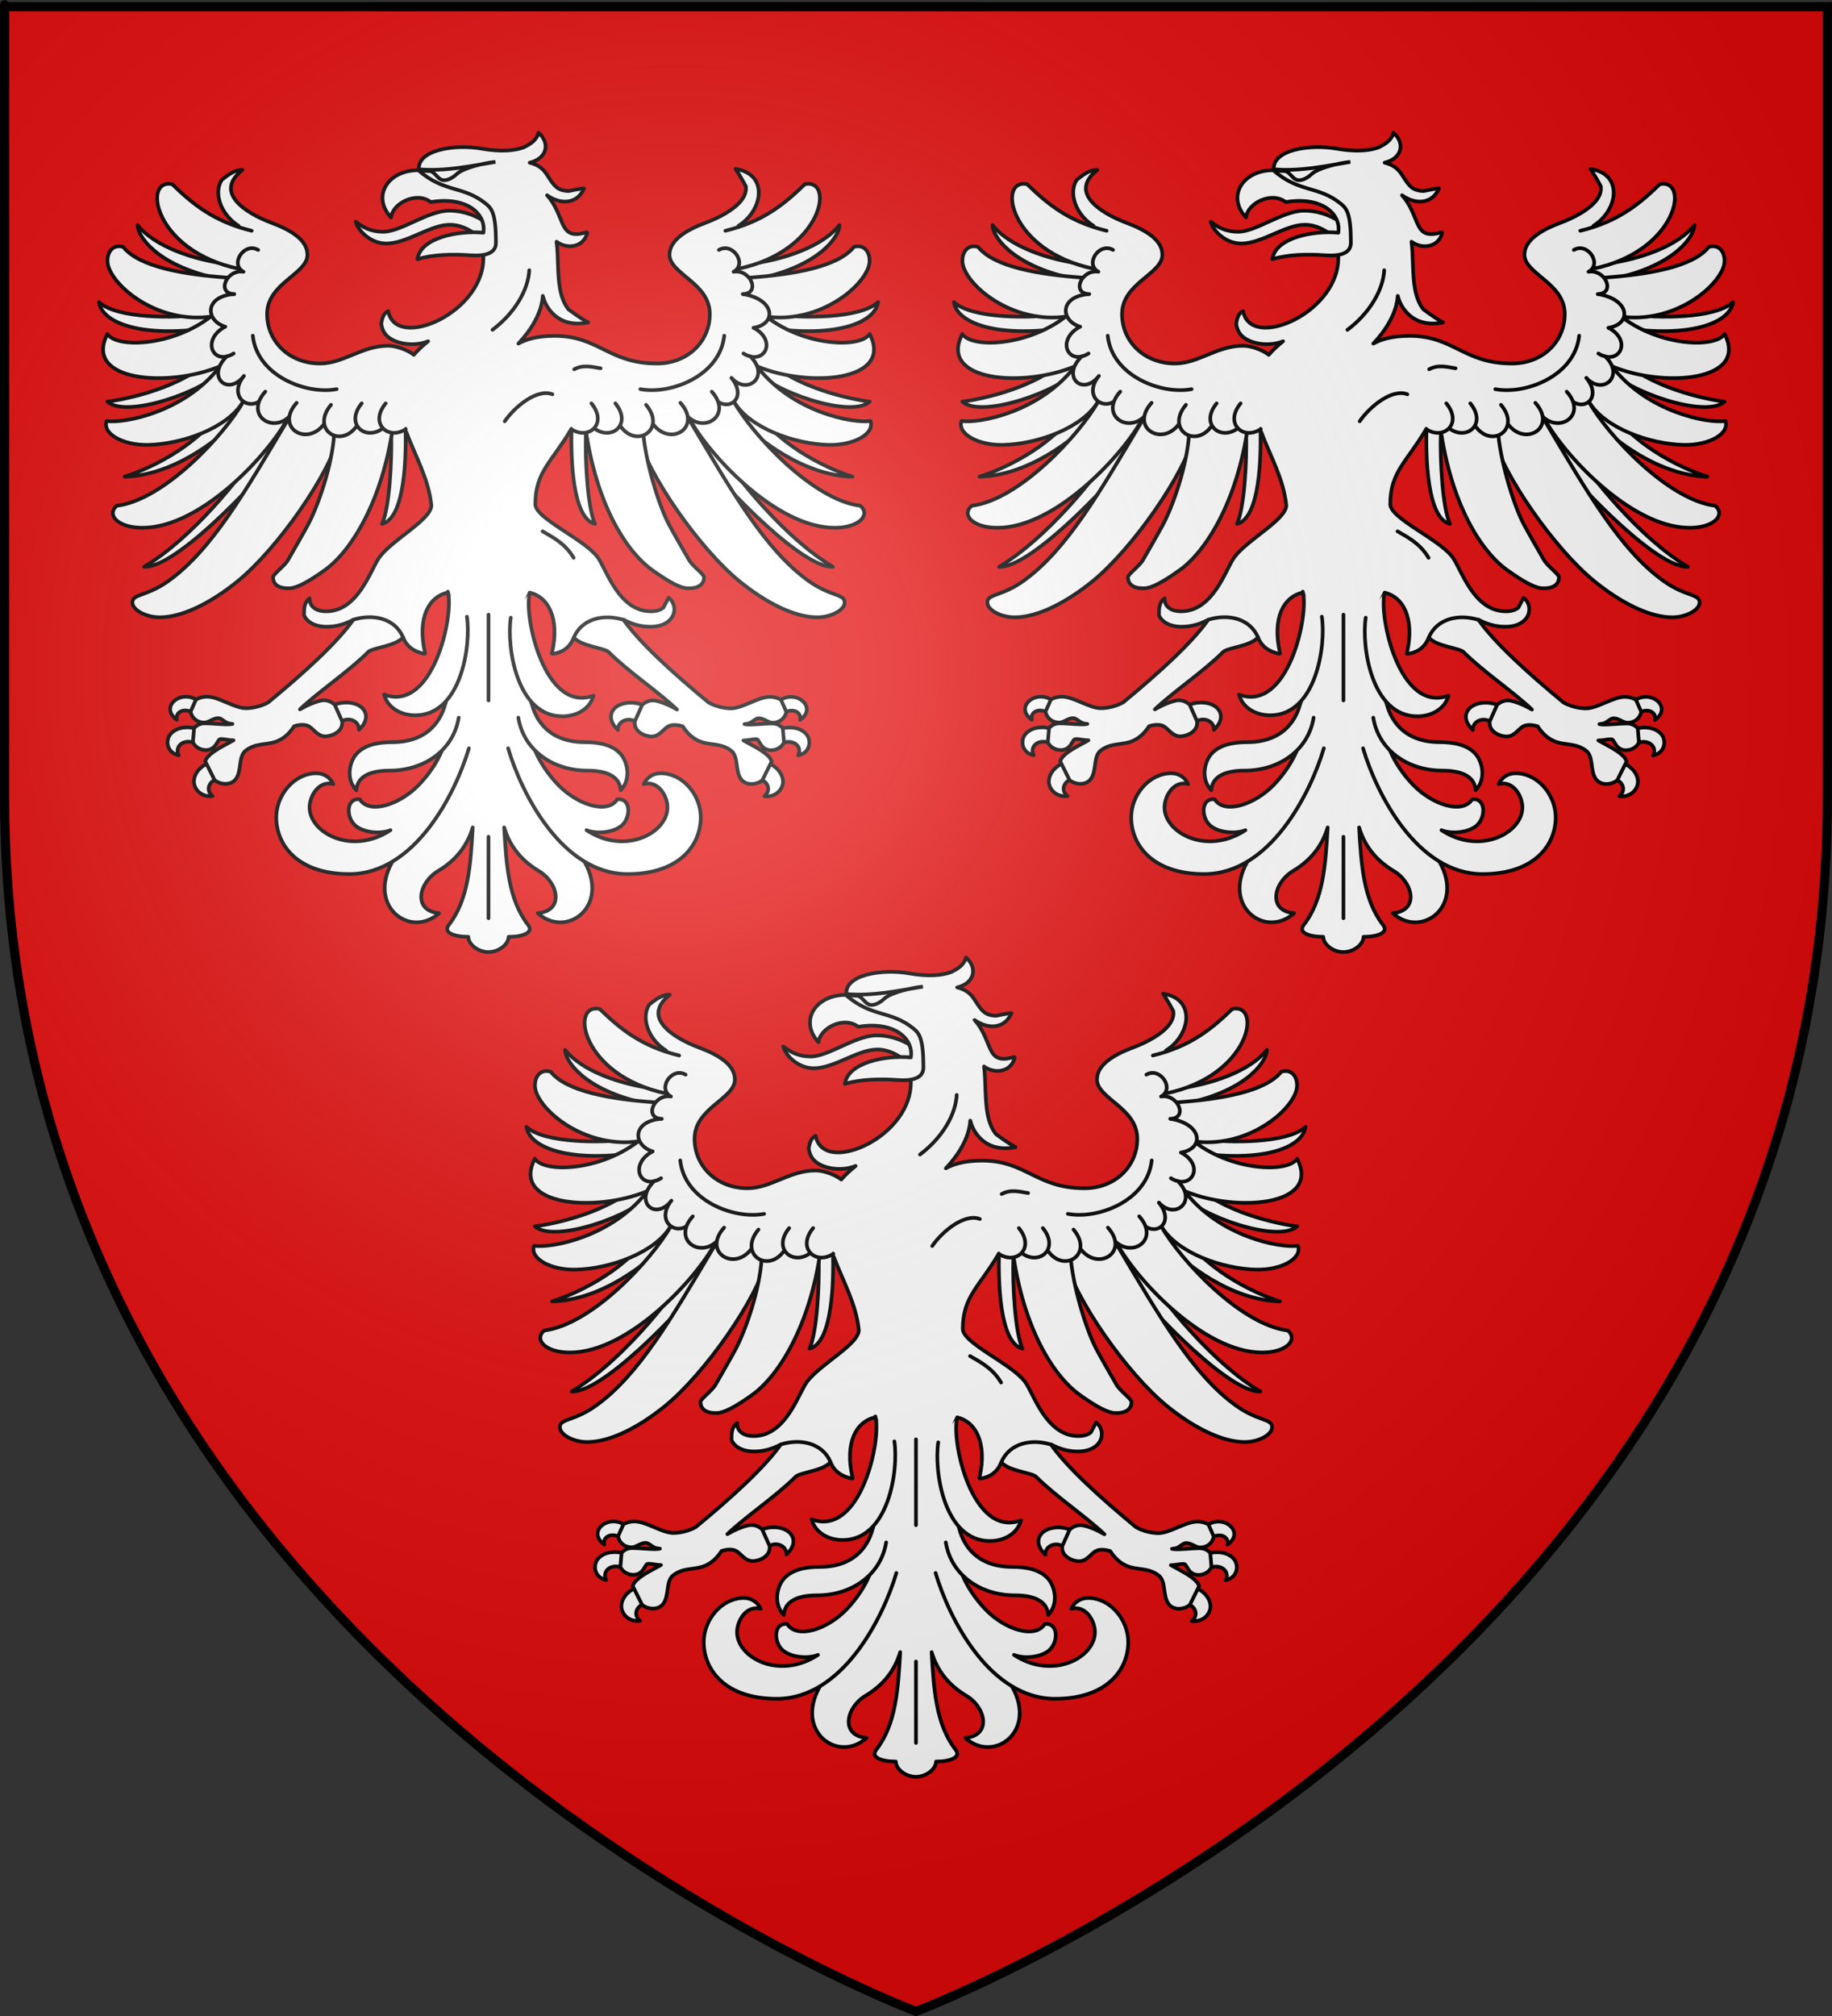 <?xml version="1.0" encoding="UTF-8" standalone="no"?>
<svg
   xmlns:dc="http://purl.org/dc/elements/1.1/"
   xmlns:cc="http://creativecommons.org/ns#"
   xmlns:rdf="http://www.w3.org/1999/02/22-rdf-syntax-ns#"
   xmlns:svg="http://www.w3.org/2000/svg"
   xmlns="http://www.w3.org/2000/svg"
   xmlns:xlink="http://www.w3.org/1999/xlink"
   xmlns:sodipodi="http://sodipodi.sourceforge.net/DTD/sodipodi-0.dtd"
   xmlns:inkscape="http://www.inkscape.org/namespaces/inkscape"
   height="660"
   width="600"
   version="1.0"
   id="svg2"
   sodipodi:version="0.32"
   inkscape:version="0.46"
   sodipodi:docname="Blason_ville_fr_Graves_Saint-Amant_(Charente).svg"
   sodipodi:docbase="D:\Mes documents\Renaud-Notre Lapin"
   inkscape:export-filename="/Users/olivier/Desktop/Blason Rouge/Blason_Vide_3D.png"
   inkscape:export-xdpi="144"
   inkscape:export-ydpi="144"
   inkscape:output_extension="org.inkscape.output.svg.inkscape">
  <rect width="100%" height="100%" fill="#333333" stroke="none"/>
  <sodipodi:namedview
     inkscape:window-height="977"
     inkscape:window-width="1280"
     inkscape:pageshadow="2"
     inkscape:pageopacity="0.0"
     guidetolerance="10.0"
     gridtolerance="10.0"
     objecttolerance="10.0"
     borderopacity="1.0"
     bordercolor="#666666"
     pagecolor="#ffffff"
     id="base"
     showgrid="false"
     height="660px"
     inkscape:zoom="1.1621207"
     inkscape:cx="300"
     inkscape:cy="329.99986"
     inkscape:window-x="-4"
     inkscape:window-y="-4"
     inkscape:current-layer="layer4"
     inkscape:object-nodes="true" />
  <desc
     id="desc4">Flag of Canton of Valais (Wallis)</desc>
  <defs
     id="defs6">
    <linearGradient
       id="linearGradient2893">
      <stop
         style="stop-color:white;stop-opacity:0.314;"
         offset="0"
         id="stop2895" />
      <stop
         id="stop2897"
         offset="0.19"
         style="stop-color:white;stop-opacity:0.251;" />
      <stop
         style="stop-color:#6b6b6b;stop-opacity:0.125;"
         offset="0.6"
         id="stop2901" />
      <stop
         style="stop-color:black;stop-opacity:0.125;"
         offset="1"
         id="stop2899" />
    </linearGradient>
    <radialGradient
       inkscape:collect="always"
       xlink:href="#linearGradient2893"
       id="radialGradient3163"
       gradientUnits="userSpaceOnUse"
       gradientTransform="matrix(1.353,0,0,1.349,-77.629,-85.747)"
       cx="221.445"
       cy="226.331"
       fx="221.445"
       fy="226.331"
       r="300" />
    <g
       id="f">
      <rect
         id="rect1964"
         style="fill:#28166f"
         y="-30"
         x="-50"
         height="60"
         width="100" />
      <g
         id="g1966"
         style="fill:#ffffff"
         transform="translate(0,-20)">
        <path
           id="path1968"
           d="M -1.212,27.818 C -1.212,22.175 -2.091,20.471 -4.542,13.98 C -5.709,10.888 -5.024,7.103 -2.858,3.601 C -2.082,2.346 -1.114,1.214 0,0 C 1.114,1.214 2.082,2.346 2.858,3.601 C 5.024,7.103 5.709,10.888 4.542,13.98 C 2.091,20.471 1.212,22.175 1.212,27.818 L -1.212,27.818 z" />
        <path
           id="rwi"
           d="M 2.922,27.672 C 2.922,21.721 5.239,17.829 8.501,16.66 C 9.949,16.141 11.808,16.387 13.519,18.107 C 15.638,20.236 16.255,26.1 10.036,27.228 C 10.694,26.272 10.655,24.147 9.322,23.441 C 8.331,22.916 7.209,23.188 6.646,23.564 C 5.822,24.116 4.917,25.67 4.967,27.672 L 2.922,27.672 z" />
        <path
           id="path1971"
           d="M 1.777,30.183 C 1.79,32.191 2.795,33.518 4.516,34.257 C 4.295,34.955 3.257,36.378 1.831,36.281 C 1.55,37.787 1.282,38.632 0,40 C -1.282,38.632 -1.55,37.787 -1.831,36.281 C -3.257,36.378 -4.295,34.955 -4.516,34.257 C -2.795,33.518 -1.79,32.191 -1.777,30.183 L 1.777,30.183 z" />
        <use
           xlink:href="#rwi"
           height="400"
           width="800"
           y="0"
           x="0"
           id="use1973"
           transform="scale(-1,1)" />
        <rect
           id="rect1975"
           y="27.331"
           x="-7.923"
           height="3.218"
           width="15.846" />
      </g>
    </g>
    <g
       id="s">
      <g
         id="c">
        <path
           id="t"
           d="M 0,0 L 0,1 L 0.5,1 L 0,0 z"
           transform="matrix(0.951,0.309,-0.309,0.951,0,-1)" />
        <use
           xlink:href="#t"
           transform="scale(-1,1)"
           id="use2144"
           x="0"
           y="0"
           width="810"
           height="540" />
      </g>
      <g
         id="a">
        <use
           xlink:href="#c"
           transform="matrix(0.309,0.951,-0.951,0.309,0,0)"
           id="use2147"
           x="0"
           y="0"
           width="810"
           height="540" />
        <use
           xlink:href="#c"
           transform="matrix(-0.809,0.588,-0.588,-0.809,0,0)"
           id="use2149"
           x="0"
           y="0"
           width="810"
           height="540" />
      </g>
      <use
         xlink:href="#a"
         transform="scale(-1,1)"
         id="use2151"
         x="0"
         y="0"
         width="810"
         height="540" />
    </g>
    <g
       id="s-4">
      <g
         id="c-6">
        <path
           transform="matrix(0.951,0.309,-0.309,0.951,0,-1)"
           d="M 0,0 L 0,1 L 0.5,1 L 0,0 z"
           id="t-0" />
        <use
           height="540"
           width="810"
           y="0"
           x="0"
           id="use2144-7"
           transform="scale(-1,1)"
           xlink:href="#t-0" />
      </g>
      <g
         id="a-1">
        <use
           height="540"
           width="810"
           y="0"
           x="0"
           id="use2147-7"
           transform="matrix(0.309,0.951,-0.951,0.309,0,0)"
           xlink:href="#c-6" />
        <use
           height="540"
           width="810"
           y="0"
           x="0"
           id="use2149-7"
           transform="matrix(-0.809,0.588,-0.588,-0.809,0,0)"
           xlink:href="#c-6" />
      </g>
      <use
         height="540"
         width="810"
         y="0"
         x="0"
         id="use2151-7"
         transform="scale(-1,1)"
         xlink:href="#a-1" />
    </g>
    <pattern
       id="pattern4124"
       patternTransform="translate(-328.318,-112.593)"
       height="199.71"
       width="178.168"
       patternUnits="userSpaceOnUse">
      <g
         id="g4119"
         transform="matrix(0.806,0,0,0.77,264.813,86.782)">
        <path
           inkscape:tile-y0="-111.58328"
           inkscape:tile-x0="-325.61408"
           inkscape:tile-h="127.72503"
           inkscape:tile-w="108.61065"
           inkscape:tile-cy="-47.720769"
           inkscape:tile-cx="-271.30875"
           d="M -267.374,-6.853 L -272.223,16.977 L -277.071,-6.853 L -277.071,-26.381 L -277.071,-51.594 L -302.284,-51.594 L -302.284,-37.048 L -311.982,-37.048 L -311.982,-51.594 L -326.528,-51.594 L -326.528,-61.291 L -311.982,-61.291 L -311.982,-75.837 L -302.284,-75.837 L -302.284,-61.291 L -277.071,-61.291 L -277.071,-86.504 L -291.617,-86.504 L -291.617,-96.202 L -277.071,-96.202 L -277.071,-110.748 L -267.374,-110.748 L -267.374,-96.202 L -252.828,-96.202 L -252.828,-86.504 L -267.374,-86.504 L -267.374,-61.291 L -242.161,-61.291 L -242.161,-75.837 L -232.463,-75.837 L -232.463,-61.291 L -217.917,-61.291 L -217.917,-51.594 L -232.463,-51.594 L -232.463,-37.048 L -242.161,-37.048 L -242.161,-51.594 L -267.374,-51.594 L -267.374,-26.381 L -267.374,-6.853 z"
           id="path4262"
           sodipodi:nodetypes="cccccccccccccccccccccccccccccccccccccccc"
           style="fill:#fcef3c;fill-opacity:1;stroke:#000000;stroke-width:3.807;stroke-miterlimit:4;stroke-dasharray:none;stroke-opacity:1;display:inline" />
        <use
           id="use2607"
           xlink:href="#path4262"
           inkscape:tiled-clone-of="#path4262"
           y="0"
           x="0"
           width="601.465"
           height="658.974" />
        <use
           id="use2613"
           transform="translate(108.611,127.725)"
           xlink:href="#path4262"
           inkscape:tiled-clone-of="#path4262"
           y="0"
           x="0"
           width="601.465"
           height="658.974" />
      </g>
    </pattern>
    <g
       id="s-9">
      <g
         id="c-3">
        <path
           id="t-4"
           d="M 0,0 L 0,1 L 0.5,1 L 0,0 z"
           transform="matrix(0.951,0.309,-0.309,0.951,0,-1)" />
        <use
           xlink:href="#t-4"
           transform="scale(-1,1)"
           id="use2144-4"
           x="0"
           y="0"
           width="810"
           height="540" />
      </g>
      <g
         id="a-6">
        <use
           xlink:href="#c-3"
           transform="matrix(0.309,0.951,-0.951,0.309,0,0)"
           id="use2147-0"
           x="0"
           y="0"
           width="810"
           height="540" />
        <use
           xlink:href="#c-3"
           transform="matrix(-0.809,0.588,-0.588,-0.809,0,0)"
           id="use2149-6"
           x="0"
           y="0"
           width="810"
           height="540" />
      </g>
      <use
         xlink:href="#a-6"
         transform="scale(-1,1)"
         id="use2151-6"
         x="0"
         y="0"
         width="810"
         height="540" />
    </g>
    <g
       id="f-0">
      <rect
         width="100"
         height="60"
         x="-50"
         y="-30"
         style="fill:#28166f"
         id="rect1964-9" />
      <g
         transform="translate(0,-20)"
         style="fill:#ffffff"
         id="g1966-0">
        <path
           d="M -1.212,27.818 C -1.212,22.175 -2.091,20.471 -4.542,13.98 C -5.709,10.888 -5.024,7.103 -2.858,3.601 C -2.082,2.346 -1.114,1.214 0,0 C 1.114,1.214 2.082,2.346 2.858,3.601 C 5.024,7.103 5.709,10.888 4.542,13.98 C 2.091,20.471 1.212,22.175 1.212,27.818 L -1.212,27.818 z"
           id="path1968-0" />
        <path
           d="M 2.922,27.672 C 2.922,21.721 5.239,17.829 8.501,16.66 C 9.949,16.141 11.808,16.387 13.519,18.107 C 15.638,20.236 16.255,26.1 10.036,27.228 C 10.694,26.272 10.655,24.147 9.322,23.441 C 8.331,22.916 7.209,23.188 6.646,23.564 C 5.822,24.116 4.917,25.67 4.967,27.672 L 2.922,27.672 z"
           id="rwi-6" />
        <path
           d="M 1.777,30.183 C 1.79,32.191 2.795,33.518 4.516,34.257 C 4.295,34.955 3.257,36.378 1.831,36.281 C 1.55,37.787 1.282,38.632 0,40 C -1.282,38.632 -1.55,37.787 -1.831,36.281 C -3.257,36.378 -4.295,34.955 -4.516,34.257 C -2.795,33.518 -1.79,32.191 -1.777,30.183 L 1.777,30.183 z"
           id="path1971-1" />
        <use
           transform="scale(-1,1)"
           id="use1973-3"
           x="0"
           y="0"
           width="800"
           height="400"
           xlink:href="#rwi-6" />
        <rect
           width="15.846"
           height="3.218"
           x="-7.923"
           y="27.331"
           id="rect1975-8" />
      </g>
    </g>
    <g
       id="s-4-8">
      <g
         id="c-6-6">
        <path
           id="t-0-0"
           d="M 0,0 L 0,1 L 0.5,1 L 0,0 z"
           transform="matrix(0.951,0.309,-0.309,0.951,0,-1)" />
        <use
           xlink:href="#t-0-0"
           transform="scale(-1,1)"
           id="use2144-7-2"
           x="0"
           y="0"
           width="810"
           height="540" />
      </g>
      <g
         id="a-1-4">
        <use
           xlink:href="#c-6-6"
           transform="matrix(0.309,0.951,-0.951,0.309,0,0)"
           id="use2147-7-8"
           x="0"
           y="0"
           width="810"
           height="540" />
        <use
           xlink:href="#c-6-6"
           transform="matrix(-0.809,0.588,-0.588,-0.809,0,0)"
           id="use2149-7-6"
           x="0"
           y="0"
           width="810"
           height="540" />
      </g>
      <use
         xlink:href="#a-1-4"
         transform="scale(-1,1)"
         id="use2151-7-5"
         x="0"
         y="0"
         width="810"
         height="540" />
    </g>
  </defs>
  <g
     inkscape:groupmode="layer"
     id="layer3"
     inkscape:label="Fond écu"
     style="display:inline">
    <path
       id="path2855"
       style="fill:#e20909;fill-opacity:1;fill-rule:evenodd;stroke:none;stroke-width:1px;stroke-linecap:butt;stroke-linejoin:miter;stroke-opacity:1"
       d="M 300,658.5 C 300,658.5 598.5,546.18 598.5,260.728 C 598.5,-24.723 598.5,2.176 598.5,2.176 L 1.5,2.176 L 1.5,260.728 C 1.5,546.18 300,658.5 300,658.5 z"
       sodipodi:nodetypes="cccccc" />
    <g
       id="g3714"
       transform="translate(212.95,-619.159)" />
    <g
       id="layer9"
       inkscape:label="Fond d'écu"
       transform="translate(212.95,-619.159)">
      <g
         transform="matrix(2,0,0,2,-732.892,-1853.188)"
         inkscape:label="Meubles"
         id="g2807" />
      <g
         transform="matrix(2,0,0,2,1696.976,-413.55)"
         inkscape:label="Meubles"
         id="g4626" />
      <g
         id="g5271"
         inkscape:label="Meubles"
         transform="matrix(2,0,0,2,-732.892,-453.188)" />
      <g
         id="g5273"
         inkscape:label="Reflet final"
         transform="matrix(2,0,0,2,-732.892,-453.188)" />
      <g
         id="g5275"
         inkscape:label="Contour final"
         transform="matrix(2,0,0,2,-732.892,-453.188)" />
    </g>
    <g
       id="layer6"
       inkscape:label="Reflet final"
       transform="translate(212.95,-619.159)" />
    <g
       id="layer5"
       inkscape:label="Contour final"
       transform="translate(212.95,-619.159)" />
  </g>
  <g
     inkscape:groupmode="layer"
     id="layer4"
     inkscape:label="Meubles">
    <g
       transform="translate(-247.382,200.898)"
       id="g3714-4" />
    <g
       transform="translate(-247.382,200.898)"
       inkscape:label="Fond d'écu"
       id="layer9-9">
      <g
         id="g2807-6"
         inkscape:label="Meubles"
         transform="matrix(2,0,0,2,-732.892,-1853.188)" />
      <g
         id="g4626-3"
         inkscape:label="Meubles"
         transform="matrix(2,0,0,2,1696.976,-413.55)" />
      <g
         transform="matrix(2,0,0,2,-732.892,-453.188)"
         inkscape:label="Meubles"
         id="g5271-7" />
      <g
         transform="matrix(2,0,0,2,-732.892,-453.188)"
         inkscape:label="Reflet final"
         id="g5273-8" />
      <g
         transform="matrix(2,0,0,2,-732.892,-453.188)"
         inkscape:label="Contour final"
         id="g5275-8" />
    </g>
    <g
       transform="translate(-247.382,200.898)"
       inkscape:label="Reflet final"
       id="layer6-2" />
    <g
       transform="translate(-247.382,200.898)"
       inkscape:label="Contour final"
       id="layer5-9" />
    <g
       transform="translate(890.629,188.607)"
       inkscape:label="Meubles"
       id="g26149" />
    <g
       transform="translate(2105.563,908.426)"
       inkscape:label="Meubles"
       id="g26153" />
    <g
       id="g26155"
       inkscape:label="Meubles"
       transform="translate(1520.792,892.423)" />
    <g
       id="g4945"
       inkscape:label="Calque 1"
       transform="translate(895.317,580.155)" />
    <g
       transform="translate(590.318,631.997)"
       id="layer1-9"
       inkscape:label="Calque 1">
      <g
         transform="matrix(0.501,0,0,0.501,19.979,-42.364)"
         inkscape:label="Calque 1"
         id="g5327" />
    </g>
    <g
       style="display:inline"
       id="g22488"
       transform="matrix(0.8,0,0,0.8,15.004,-222.725)">
      <path
         sodipodi:nodetypes="cssccssc"
         id="path2333"
         d="M 301.911,706.634 C 304.587,708.741 307.745,710.747 313.17,710.747 C 320.491,710.747 331.436,702.12 340.146,702.12 C 347.378,702.12 353.053,705.215 356.79,707.954 L 355.641,716.065 C 353.356,713.657 347.772,707.888 340.425,707.888 C 332.353,707.888 322.86,715.563 314.396,715.563 C 307.605,715.563 302.558,709.819 301.911,706.634 z"
         style="fill:#ffffff;fill-opacity:1;fill-rule:nonzero;stroke:#000000;stroke-width:1.5;stroke-linecap:round;stroke-linejoin:round;stroke-miterlimit:4;stroke-dasharray:none;stroke-dashoffset:0;stroke-opacity:1" />
      <path
         id="path5083"
         d="M 376.714,670.222 C 375.869,673.426 373.37,674.854 370.589,676.24 C 366.776,677.62 361.115,678.095 353.464,676.747 C 347.987,675.782 341.379,675.889 336.214,677.253 C 333.632,677.935 331.448,678.931 329.901,680.29 C 328.427,681.587 327.6,683.234 327.714,685.184 C 331.203,694.146 372.383,696.766 354.089,720.284 C 354.773,731.842 345.879,741.734 336.339,746.665 C 331.546,749.143 326.608,750.377 322.714,749.928 C 318.82,749.479 315.98,747.406 315.151,743.234 C 313.196,744.079 312.751,746.205 312.339,748.184 C 312.467,750.116 313.321,752.08 314.714,753.415 C 316.695,755.314 320.078,756.513 323.714,756.734 C 326.313,756.893 329.051,756.53 331.526,755.553 C 329.286,757.352 327.309,759.192 325.651,761.122 C 325.005,760.564 323.559,759.648 321.651,758.872 C 319.718,758.085 317.359,757.409 315.026,757.409 C 309.675,757.409 305.125,759.259 300.714,761.065 C 296.303,762.872 292.039,764.665 287.276,764.665 C 274.445,764.665 265.589,755.437 265.589,744.472 C 265.589,738.095 269.666,734.048 273.776,730.578 C 275.832,728.843 277.894,727.223 279.464,725.572 C 281.034,723.921 282.089,722.193 282.089,720.172 C 282.089,717.083 280.358,714.538 277.651,712.409 C 274.945,710.28 271.286,708.542 267.339,707.065 C 261.901,705.031 255.952,701.873 252.901,698.122 C 251.376,696.246 250.554,694.267 250.839,692.159 C 251.124,690.051 252.512,687.788 255.464,685.465 C 252.382,685.297 249.566,687.524 247.089,689.459 C 245.588,691.711 245.3,694.49 245.901,697.334 C 246.776,701.469 249.648,705.645 253.901,708.303 L 233.187,759.46 L 272.771,798.809 L 322.589,792.734 C 326.336,802.657 331.769,812.014 332.839,822.715 C 332.839,824.105 331.916,825.662 330.401,827.328 C 328.887,828.994 326.808,830.75 324.526,832.559 C 319.964,836.178 314.621,839.995 311.714,843.753 C 310.801,844.933 309.836,846.892 308.651,849.209 C 307.467,851.526 306.097,854.184 304.401,856.69 C 301.011,861.703 296.43,866.084 289.776,866.084 C 287.524,866.084 285.791,865.518 284.651,864.565 C 283.512,863.613 282.928,862.264 283.026,860.74 C 280.748,862.321 280.694,865.059 280.714,867.715 C 281.849,870.252 284.866,872.384 290.026,872.384 C 294.207,872.384 297.816,871.155 300.901,869.515 L 321.277,876.761 C 322.768,880.651 325.988,882.646 329.964,883.465 C 329.985,883.467 330.006,883.467 330.026,883.465 C 330.047,883.467 330.068,883.467 330.089,883.465 C 330.135,883.456 330.178,883.436 330.214,883.409 C 330.238,883.393 330.259,883.374 330.276,883.353 C 330.279,883.334 330.279,883.315 330.276,883.297 C 330.279,883.278 330.279,883.259 330.276,883.24 C 330.279,883.222 330.279,883.203 330.276,883.184 C 330.279,883.165 330.279,883.147 330.276,883.128 C 328.592,875.919 328.985,870.126 330.776,865.915 C 332.513,861.835 335.603,859.327 339.339,858.434 C 347.601,871.502 338.931,888.25 338.724,903.159 L 336.339,924.19 L 316.714,968.853 C 306.621,987.174 324.436,1000.041 336.026,989.609 C 325.041,988.609 327.637,977.072 335.589,972.34 C 343.458,967.658 347.716,961.43 349.776,954.509 C 348.907,969.763 348.053,984.061 339.964,994.447 C 337.54,997.559 342.177,999.284 347.964,999.284 C 348.079,1002.576 352.195,1005.528 356.214,1005.528 C 360.233,1005.528 364.349,1002.576 364.464,999.284 C 370.251,999.284 374.888,997.559 372.464,994.447 C 364.375,984.061 363.521,969.763 362.651,954.509 C 364.712,961.43 368.97,967.658 376.839,972.34 C 384.791,977.072 387.387,988.609 376.401,989.609 C 387.992,1000.041 405.807,987.174 395.714,968.853 L 375.355,923.098 L 373.73,903.073 C 368.856,888.563 365.319,873.867 373.151,858.434 C 376.887,859.327 379.915,861.835 381.651,865.915 C 383.443,870.126 383.898,875.919 382.214,883.128 C 382.19,883.144 382.169,883.163 382.151,883.184 C 382.162,883.225 382.184,883.264 382.214,883.297 C 382.212,883.315 382.212,883.334 382.214,883.353 C 382.232,883.374 382.253,883.393 382.276,883.409 C 382.294,883.431 382.315,883.449 382.339,883.465 C 382.36,883.467 382.381,883.467 382.401,883.465 C 382.422,883.467 382.443,883.467 382.464,883.465 C 382.485,883.467 382.506,883.467 382.526,883.465 C 386.197,883.004 388.514,881.294 390.026,879.022 C 390.481,878.339 390.819,877.59 391.151,876.828 L 411.464,869.459 C 414.577,871.132 418.228,872.384 422.464,872.384 C 427.625,872.384 430.641,870.252 431.776,867.715 C 432.912,865.179 432.211,862.232 429.964,860.515 C 429.277,861.79 428.551,863.236 427.839,864.565 C 426.7,865.518 424.966,866.084 422.714,866.084 C 416.06,866.084 411.48,861.703 408.089,856.69 C 406.394,854.184 405.023,851.526 403.839,849.209 C 402.655,846.892 401.69,844.933 400.776,843.753 C 397.851,839.972 391.466,836.068 385.839,832.334 C 383.025,830.467 380.375,828.645 378.464,826.934 C 376.552,825.223 375.401,823.626 375.401,822.265 C 375.401,808.941 382.147,805.013 390.121,791.489 L 449.219,798.359 L 476.61,753.534 L 458.589,708.303 C 462.84,705.645 465.715,701.468 466.589,697.334 C 467.19,694.49 466.84,691.711 465.339,689.459 C 463.866,687.249 461.234,685.626 457.401,685.072 C 458.504,686.657 460.407,689.909 461.589,692.159 C 461.874,694.267 461.114,696.246 459.589,698.122 C 456.539,701.873 450.589,705.031 445.151,707.065 C 441.205,708.542 437.546,710.28 434.839,712.409 C 432.132,714.538 430.339,717.083 430.339,720.172 C 430.339,722.193 431.456,723.921 433.026,725.572 C 434.596,727.223 436.659,728.843 438.714,730.578 C 442.825,734.048 446.839,738.095 446.839,744.472 C 446.839,755.437 438.046,764.665 425.214,764.665 C 415.282,764.665 409.379,761.857 403.651,759.04 C 397.924,756.224 392.372,753.359 383.339,753.359 C 375.341,753.359 371.112,755.089 368.464,756.509 C 373.552,751.129 377.974,744.161 378.464,736.99 C 378.932,738.807 379.933,741.512 382.339,744.022 C 385.225,747.032 389.9,749.315 397.026,747.847 C 394.613,746.584 391.462,744.368 388.964,742.503 C 387.157,740.226 386.112,737.333 385.526,734.178 C 384.385,728.03 384.884,720.847 384.089,714.828 C 385.925,716.188 388.442,716.939 390.839,716.572 C 393.45,716.171 395.838,714.498 396.651,711.284 C 396.654,711.265 396.654,711.247 396.651,711.228 C 396.634,711.206 396.613,711.187 396.589,711.172 C 396.591,711.153 396.591,711.134 396.589,711.115 C 396.571,711.094 396.55,711.075 396.526,711.059 C 396.509,711.038 396.488,711.019 396.464,711.003 C 396.443,711.001 396.422,711.001 396.401,711.003 C 396.381,711.001 396.36,711.001 396.339,711.003 C 396.318,711.001 396.297,711.001 396.276,711.003 C 396.256,711.001 396.235,711.001 396.214,711.003 C 393.074,711.945 391.033,711.877 389.589,711.172 C 388.145,710.467 387.266,709.07 386.464,707.29 C 384.997,704.036 383.642,699.567 380.214,695.815 C 382.144,697.188 384.704,698.354 387.401,698.403 C 390.555,698.46 393.61,696.959 395.339,693.003 C 393.522,693.126 391.145,693.675 389.151,694.072 C 387.079,694.079 385.172,693.527 383.964,692.44 C 382.033,690.703 381.029,688.555 379.589,686.59 C 378.26,684.778 376.324,683.265 373.089,682.484 C 380.109,680.821 381.665,674.611 376.714,670.222 z"
         style="fill:#ffffff;fill-opacity:1;fill-rule:nonzero;stroke:#000000;stroke-width:1.5;stroke-linecap:round;stroke-linejoin:round;stroke-miterlimit:4;stroke-dasharray:none;stroke-dashoffset:0;stroke-opacity:1"
         sodipodi:nodetypes="ccsssccssccssccssssssssssssccscccccsssssssccscccssssssscscccccscscscscscccccscsssssssssccssccsssssssccccssccssssssssssccsccscsssssssssscsscsccsscc" />
      <path
         id="path2957"
         d="M 356.236,991.657 L 356.236,958.349"
         style="fill:#ffffff;fill-opacity:1;fill-rule:nonzero;stroke:#000000;stroke-width:1.5;stroke-linecap:round;stroke-linejoin:round;stroke-miterlimit:4;stroke-dasharray:none;stroke-dashoffset:0;stroke-opacity:1" />
      <path
         id="path3021"
         d="M 356.236,867.434 L 356.236,902.534"
         style="fill:#ffffff;fill-opacity:1;fill-rule:nonzero;stroke:#000000;stroke-width:1.5;stroke-linecap:round;stroke-linejoin:round;stroke-miterlimit:4;stroke-dasharray:none;stroke-dashoffset:0;stroke-opacity:1" />
      <g
         style="fill:#ffffff;stroke-width:1.5"
         transform="translate(56.245,494.355)"
         id="g5340">
        <path
           style="fill:#ffffff;fill-opacity:1;fill-rule:nonzero;stroke:#000000;stroke-width:1.5;stroke-linecap:round;stroke-linejoin:round;stroke-miterlimit:4;stroke-dasharray:none;stroke-dashoffset:0;stroke-opacity:1"
           d="M 260.151,298.605 C 260.507,310.305 259.415,329.542 256.401,335.955 C 266.003,333.581 266.278,307.609 266.026,297.03"
           id="path2997"
           sodipodi:nodetypes="ccc" />
        <path
           style="fill:#ffffff;fill-opacity:1;fill-rule:nonzero;stroke:#000000;stroke-width:1.5;stroke-linecap:round;stroke-linejoin:round;stroke-miterlimit:4;stroke-dasharray:none;stroke-dashoffset:0;stroke-opacity:1"
           d="M 187.214,267.659 C 174.954,280.267 151.615,284.947 143.963,285.918 C 151.848,292.966 183.939,281.546 190.892,273.076"
           id="path2965"
           sodipodi:nodetypes="ccc" />
        <path
           style="fill:#ffffff;fill-opacity:1;fill-rule:nonzero;stroke:#000000;stroke-width:1.5;stroke-linecap:round;stroke-linejoin:round;stroke-miterlimit:4;stroke-dasharray:none;stroke-dashoffset:0;stroke-opacity:1"
           d="M 191.276,287.805 C 183.452,302.241 162.918,312.938 151.026,316.605 C 170.726,316.14 189.537,301.7 198.401,292.305"
           id="path2987"
           sodipodi:nodetypes="ccc" />
        <path
           style="fill:#ffffff;fill-opacity:1;fill-rule:nonzero;stroke:#000000;stroke-width:1.5;stroke-linecap:round;stroke-linejoin:round;stroke-miterlimit:4;stroke-dasharray:none;stroke-dashoffset:0;stroke-opacity:1"
           d="M 207.026,304.005 C 198.441,317.12 178.729,341.724 159.026,353.505 C 171.143,353.966 201.284,323.558 216.526,304.455"
           id="path2991"
           sodipodi:nodetypes="ccc" />
        <path
           style="fill:#ffffff;fill-opacity:1;fill-rule:nonzero;stroke:#000000;stroke-width:1.5;stroke-linecap:round;stroke-linejoin:round;stroke-miterlimit:4;stroke-dasharray:none;stroke-dashoffset:0;stroke-opacity:1"
           d="M 182.198,250.303 C 172.097,251.773 147.908,252.073 140.507,245.186 C 141.961,254.113 158.656,259.592 184.427,255.921"
           id="path2375"
           sodipodi:nodetypes="ccc" />
        <path
           style="fill:#ffffff;fill-opacity:1;fill-rule:nonzero;stroke:#000000;stroke-width:1.5;stroke-linecap:round;stroke-linejoin:round;stroke-miterlimit:4;stroke-dasharray:none;stroke-dashoffset:0;stroke-opacity:1"
           d="M 194.794,229.836 C 178.694,228.006 163.022,222.144 156.336,213.684 C 156.213,217.776 163.692,230.116 189.332,235.555"
           id="path2373"
           sodipodi:nodetypes="ccc" />
        <path
           style="fill:#ffffff;fill-opacity:1;fill-rule:nonzero;stroke:#000000;stroke-width:1.5;stroke-linecap:round;stroke-linejoin:round;stroke-miterlimit:4;stroke-dasharray:none;stroke-dashoffset:0;stroke-opacity:1"
           d="M 203.043,215.992 C 187.346,212.206 178.63,204.81 170.493,196.93 C 158.134,194.337 163.029,224.359 197.804,231.542"
           id="path2367"
           sodipodi:nodetypes="ccc" />
        <path
           sodipodi:nodetypes="ccscc"
           id="path2371"
           d="M 193.01,235.154 C 175.528,233.89 156.992,230.87 150.428,222.613 C 145.16,221.055 142.939,226.61 144.5,230.976 C 147.857,240.364 165.785,253.96 186.322,251.105 L 186.322,251.105"
           style="fill:#ffffff;fill-opacity:1;fill-rule:nonzero;stroke:#000000;stroke-width:1.5;stroke-linecap:round;stroke-linejoin:round;stroke-miterlimit:4;stroke-dasharray:none;stroke-dashoffset:0;stroke-opacity:1" />
        <path
           style="fill:#ffffff;fill-opacity:1;fill-rule:nonzero;stroke:#000000;stroke-width:1.5;stroke-linecap:round;stroke-linejoin:round;stroke-miterlimit:4;stroke-dasharray:none;stroke-dashoffset:0;stroke-opacity:1"
           d="M 185.765,251.507 C 170.068,263.305 147.727,264.064 143.963,258.228 C 133.972,277.711 169.07,280.273 190.001,271.471"
           id="path2961"
           sodipodi:nodetypes="ccc" />
        <path
           style="fill:#ffffff;fill-opacity:1;fill-rule:nonzero;stroke:#000000;stroke-width:1.5;stroke-linecap:round;stroke-linejoin:round;stroke-miterlimit:4;stroke-dasharray:none;stroke-dashoffset:0;stroke-opacity:1"
           d="M 190.001,271.571 C 175.672,290.123 151.007,294.918 143.628,293.844 C 141.833,299.201 150.601,303.811 160.565,303.616 C 174.526,303.342 193.022,296.782 199.476,286.018"
           id="path2967"
           sodipodi:nodetypes="ccsc" />
        <path
           style="fill:#ffffff;fill-opacity:1;fill-rule:nonzero;stroke:#000000;stroke-width:1.5;stroke-linecap:round;stroke-linejoin:round;stroke-miterlimit:4;stroke-dasharray:none;stroke-dashoffset:0;stroke-opacity:1"
           d="M 199.526,286.005 C 191.898,299.453 167.25,326.182 147.776,328.53 C 143.443,332.341 148.377,337.53 158.276,337.53 C 182.732,337.53 210.542,306.5 217.526,293.205"
           id="path2989"
           sodipodi:nodetypes="ccsc" />
        <path
           style="fill:#ffffff;fill-opacity:1;fill-rule:nonzero;stroke:#000000;stroke-width:1.5;stroke-linecap:round;stroke-linejoin:round;stroke-miterlimit:4;stroke-dasharray:none;stroke-dashoffset:0;stroke-opacity:1"
           d="M 217.776,293.43 C 200.036,323.315 186.639,346.568 169.101,359.197 C 159.938,365.795 154.217,364.448 154.217,368.116 C 154.217,371.099 159.564,374.164 165.422,374.164 C 175.062,374.164 186.978,367.803 197.336,359.364 C 213.621,346.095 234.941,315.57 238.776,299.73"
           id="path2993"
           sodipodi:nodetypes="cssssc" />
        <path
           style="fill:#ffffff;fill-opacity:1;fill-rule:nonzero;stroke:#000000;stroke-width:1.5;stroke-linecap:round;stroke-linejoin:round;stroke-miterlimit:4;stroke-dasharray:none;stroke-dashoffset:0;stroke-opacity:1"
           d="M 236.776,299.505 C 235.963,311.801 230.402,328.268 226.026,336.405 C 223.971,340.224 219.775,347.498 217.938,350.687 C 216.434,353.298 211.776,356.515 211.776,357.78 C 211.776,360.178 213.424,362.49 218.526,362.28 C 221.32,362.28 226.268,359.674 233.059,354.78 C 243.737,347.086 256.551,326.823 260.935,295.75"
           id="path2995"
           sodipodi:nodetypes="cssscsc" />
      </g>
      <path
         sodipodi:nodetypes="cccccccccccccccccccccccccccc"
         id="path2951"
         d="M 234.146,707.234 C 239.71,713.431 249.685,717.064 257.468,719.758 C 259.887,720.417 258.748,718.188 258.748,718.188 C 250.403,716.565 240.891,711.531 234.146,707.234 z M 216.771,729.903 C 224.699,737.534 236.495,738.423 247.058,738.898 C 247.058,738.898 247.771,737.159 247.771,737.159 C 236.637,738.088 225.941,735.342 216.771,729.903 z M 244.22,756.248 C 235.559,761.661 222.67,764.432 212.583,763.09 C 222.062,766.577 236.117,762.869 244.595,757.879 C 244.595,757.879 244.22,756.248 244.22,756.248 z M 253.5,772.059 C 246.269,780.089 234.963,787.694 222.271,790.147 C 234.567,790.162 246.737,782.513 255.845,772.514 C 255.572,771.241 254.92,771.943 253.5,772.059 z M 263.146,784.915 C 255.381,798.463 243.856,807.724 231.896,816.809 C 246.107,810.157 258.935,798.921 264.833,785.759 C 264.833,785.759 263.146,784.915 263.146,784.915 z M 303.646,790.372 C 301.577,806.151 298.227,820.493 289.646,832.84 C 300.468,822.668 302.996,806.495 305.396,790.428 C 305.396,790.428 303.646,790.372 303.646,790.372 z M 280.458,791.384 C 274.891,812.085 262.514,827.908 244.833,845.834 C 272.148,823.448 278.239,806.192 282.521,791.609 C 282.521,791.609 280.458,791.384 280.458,791.384 z"
         style="fill:#ffffff;fill-opacity:1;fill-rule:nonzero;stroke:none;stroke-width:1.5;stroke-linecap:round;stroke-linejoin:round;stroke-miterlimit:4;stroke-dasharray:none;stroke-dashoffset:0;stroke-opacity:1" />
      <g
         style="fill:#ffffff;stroke-width:1.5"
         transform="translate(56.245,494.355)"
         id="g5366">
        <path
           sodipodi:nodetypes="cc"
           id="path2943"
           d="M 192.17,255.246 C 182.165,260.612 187.224,271.458 195.643,266.209"
           style="fill:#ffffff;fill-opacity:1;fill-rule:nonzero;stroke:#000000;stroke-width:1.5;stroke-linecap:round;stroke-linejoin:round;stroke-miterlimit:4;stroke-dasharray:none;stroke-dashoffset:0;stroke-opacity:1" />
        <path
           style="fill:#ffffff;fill-opacity:1;fill-rule:nonzero;stroke:#000000;stroke-width:1.5;stroke-linecap:round;stroke-linejoin:round;stroke-miterlimit:4;stroke-dasharray:none;stroke-dashoffset:0;stroke-opacity:1"
           d="M 192.932,267.333 C 184.538,275.249 192.479,283.499 199.304,276.138"
           id="path2941"
           sodipodi:nodetypes="cc" />
        <path
           sodipodi:nodetypes="cc"
           id="path2939"
           d="M 199.878,275.384 C 192.701,284.217 203.012,291.419 208.713,283.32"
           style="fill:#ffffff;fill-opacity:1;fill-rule:nonzero;stroke:#000000;stroke-width:1.5;stroke-linecap:round;stroke-linejoin:round;stroke-miterlimit:4;stroke-dasharray:none;stroke-dashoffset:0;stroke-opacity:1" />
        <path
           style="fill:#ffffff;fill-opacity:1;fill-rule:nonzero;stroke:#000000;stroke-width:1.5;stroke-linecap:round;stroke-linejoin:round;stroke-miterlimit:4;stroke-dasharray:none;stroke-dashoffset:0;stroke-opacity:1"
           d="M 208.62,281.805 C 199.672,291.738 212.529,299.837 219.637,290.729"
           id="path2937"
           sodipodi:nodetypes="cc" />
        <path
           style="fill:#ffffff;fill-opacity:1;fill-rule:nonzero;stroke:#000000;stroke-width:1.5;stroke-linecap:round;stroke-linejoin:round;stroke-miterlimit:4;stroke-dasharray:none;stroke-dashoffset:0;stroke-opacity:1"
           d="M 195.875,241.888 C 183.528,242.847 184.077,252.716 192.17,255.246"
           id="path2358"
           sodipodi:nodetypes="cc" />
        <path
           sodipodi:nodetypes="cc"
           id="path2360"
           d="M 195.875,241.888 C 188.566,241.723 192.554,231.735 199.634,232.747"
           style="fill:#ffffff;fill-opacity:1;fill-rule:nonzero;stroke:#000000;stroke-width:1.5;stroke-linecap:round;stroke-linejoin:round;stroke-miterlimit:4;stroke-dasharray:none;stroke-dashoffset:0;stroke-opacity:1" />
        <path
           style="fill:#ffffff;fill-opacity:1;fill-rule:nonzero;stroke:#000000;stroke-width:1.5;stroke-linecap:round;stroke-linejoin:round;stroke-miterlimit:4;stroke-dasharray:none;stroke-dashoffset:0;stroke-opacity:1"
           d="M 205.685,223.829 C 199.982,220.548 193.973,229.607 199.634,232.747"
           id="path2362"
           sodipodi:nodetypes="cc" />
        <path
           sodipodi:nodetypes="cc"
           id="path2972"
           d="M 221.44,286.419 C 212.491,296.353 225.348,304.452 232.456,295.344"
           style="fill:#ffffff;fill-opacity:1;fill-rule:nonzero;stroke:#000000;stroke-width:1.5;stroke-linecap:round;stroke-linejoin:round;stroke-miterlimit:4;stroke-dasharray:none;stroke-dashoffset:0;stroke-opacity:1" />
        <path
           style="fill:#ffffff;fill-opacity:1;fill-rule:nonzero;stroke:#000000;stroke-width:1.5;stroke-linecap:round;stroke-linejoin:round;stroke-miterlimit:4;stroke-dasharray:none;stroke-dashoffset:0;stroke-opacity:1"
           d="M 235.514,287.222 C 227.133,297.156 239.175,305.254 245.833,296.146"
           id="path2970"
           sodipodi:nodetypes="cc" />
        <path
           sodipodi:nodetypes="cc"
           id="path2968"
           d="M 248.077,286.62 C 240.915,295.354 250,302.499 257.218,296.452"
           style="fill:#ffffff;fill-opacity:1;fill-rule:nonzero;stroke:#000000;stroke-width:1.5;stroke-linecap:round;stroke-linejoin:round;stroke-miterlimit:4;stroke-dasharray:none;stroke-dashoffset:0;stroke-opacity:1" />
        <path
           style="fill:#ffffff;fill-opacity:1;fill-rule:nonzero;stroke:#000000;stroke-width:1.5;stroke-linecap:round;stroke-linejoin:round;stroke-miterlimit:4;stroke-dasharray:none;stroke-dashoffset:0;stroke-opacity:1"
           d="M 257.887,286.62 C 251.02,294.993 259.087,301.906 266.125,297.135"
           id="path2966"
           sodipodi:nodetypes="cs" />
      </g>
      <g
         style="fill:#ffffff;stroke-width:1.5"
         transform="translate(56.245,494.355)"
         id="g5088">
        <path
           style="fill:#ffffff;fill-opacity:1;fill-rule:nonzero;stroke:#000000;stroke-width:1.5;stroke-linecap:round;stroke-linejoin:round;stroke-miterlimit:4;stroke-dasharray:none;stroke-dashoffset:0;stroke-opacity:1"
           d="M 301.625,256.523 C 310.797,249.631 316.249,240.165 316.674,232.144"
           id="path2924"
           sodipodi:nodetypes="cc" />
        <path
           style="fill:#ffffff;fill-opacity:1;fill-rule:nonzero;stroke:#000000;stroke-width:1.5;stroke-linecap:round;stroke-linejoin:round;stroke-miterlimit:4;stroke-dasharray:none;stroke-dashoffset:0;stroke-opacity:1"
           d="M 203.489,258.931 C 205.239,275.5 225.583,283.14 237.822,280.801"
           id="path2960"
           sodipodi:nodetypes="cc" />
        <path
           sodipodi:nodetypes="cc"
           id="path3110"
           d="M 396.494,258.931 C 394.744,275.5 374.399,283.14 362.16,280.801"
           style="fill:#ffffff;fill-opacity:1;fill-rule:nonzero;stroke:#000000;stroke-width:1.5;stroke-linecap:round;stroke-linejoin:round;stroke-miterlimit:4;stroke-dasharray:none;stroke-dashoffset:0;stroke-opacity:1" />
      </g>
      <path
         sodipodi:nodetypes="cscscscsssc"
         id="path2364"
         d="M 338.621,917.818 C 337.935,923.327 333.567,931.005 327.812,936.996 C 319.767,945.37 307.437,949.201 303.507,942.999 C 297.741,942.377 297.852,950.771 302.002,953.992 C 305.561,956.753 312.223,957.227 316.103,955.64 C 300.33,966.04 282.982,956.789 282.982,946.31 C 282.982,941.654 286.752,935.141 292.694,936.779 C 291.531,934.295 289.14,932.354 285.764,932.354 C 276.723,932.354 269.346,941.191 269.346,950.386 C 269.346,961.763 278.127,973.592 299.251,973.592 C 326.257,973.592 342.841,940.312 348.207,922.132"
         style="fill:#ffffff;fill-opacity:1;fill-rule:nonzero;stroke:#000000;stroke-width:1.5;stroke-linecap:round;stroke-linejoin:round;stroke-miterlimit:4;stroke-dasharray:none;stroke-dashoffset:0;stroke-opacity:1" />
      <path
         style="fill:#ffffff;fill-opacity:1;fill-rule:nonzero;stroke:#000000;stroke-width:1.5;stroke-linecap:round;stroke-linejoin:round;stroke-miterlimit:4;stroke-dasharray:none;stroke-dashoffset:0;stroke-opacity:1"
         d="M 373.852,917.818 C 374.538,923.327 378.906,931.005 384.661,936.996 C 392.706,945.37 405.036,949.201 408.966,942.999 C 414.732,942.377 414.62,950.771 410.47,953.992 C 406.912,956.753 400.25,957.227 396.369,955.64 C 412.143,966.04 429.491,956.789 429.491,946.31 C 429.491,941.654 425.721,935.141 419.778,936.779 C 420.942,934.295 423.333,932.354 426.709,932.354 C 435.75,932.354 443.127,941.191 443.127,950.386 C 443.127,961.763 434.346,973.592 413.222,973.592 C 386.216,973.592 369.632,940.312 364.265,922.132"
         id="path2953"
         sodipodi:nodetypes="cscscscsssc" />
      <path
         sodipodi:nodetypes="csscsc"
         id="path2935"
         d="M 338.724,903.159 C 337.334,909.452 332.384,919.623 316.828,919.623 C 310.972,919.623 305.391,920.744 302.127,924.489 C 299.375,927.646 297.677,934.619 302.113,939.287 C 302.426,934.552 306.334,931.261 315.713,931.261 C 330.001,931.261 341.884,922.852 344.027,909.591"
         style="fill:#ffffff;fill-opacity:1;fill-rule:nonzero;stroke:#000000;stroke-width:1.5;stroke-linecap:round;stroke-linejoin:round;stroke-miterlimit:4;stroke-dasharray:none;stroke-dashoffset:0;stroke-opacity:1" />
      <path
         style="fill:#ffffff;fill-opacity:1;fill-rule:nonzero;stroke:#000000;stroke-width:1.5;stroke-linecap:round;stroke-linejoin:round;stroke-miterlimit:4;stroke-dasharray:none;stroke-dashoffset:0;stroke-opacity:1"
         d="M 373.73,903.073 C 375.094,909.359 380.017,919.623 395.645,919.623 C 401.501,919.623 407.082,920.744 410.346,924.489 C 413.098,927.646 414.795,934.619 410.359,939.287 C 410.047,934.552 406.139,931.261 396.76,931.261 C 382.472,931.261 370.589,922.852 368.446,909.591"
         id="path2955"
         sodipodi:nodetypes="csscsc" />
      <path
         sodipodi:nodetypes="ccsc"
         id="path2350"
         d="M 339.587,858.024 C 342.249,867.301 333.647,907.588 313.502,900.16 C 315.024,905.766 320.596,908.628 326.234,908.628 C 345.028,908.628 349.171,880.127 347.39,868.257"
         style="fill:#ffffff;fill-opacity:1;fill-rule:nonzero;stroke:#000000;stroke-width:1.5;stroke-linecap:round;stroke-linejoin:round;stroke-miterlimit:4;stroke-dasharray:none;stroke-dashoffset:0;stroke-opacity:1" />
      <g
         style="fill:#ffffff;stroke-width:1.5"
         transform="translate(56.245,494.355)"
         id="g5021">
        <path
           style="fill:#ffffff;fill-opacity:1;fill-rule:nonzero;stroke:#000000;stroke-width:1.5;stroke-linecap:round;stroke-linejoin:round;stroke-miterlimit:4;stroke-dasharray:none;stroke-dashoffset:0;stroke-opacity:1"
           d="M 326.149,282.908 C 320.032,280.48 310.936,287.715 306.641,293.944"
           id="path2952"
           sodipodi:nodetypes="cc" />
        <path
           style="fill:#ffffff;fill-opacity:1;fill-rule:nonzero;stroke:none;stroke-width:1.5;stroke-linecap:round;stroke-linejoin:round;stroke-miterlimit:4;stroke-dasharray:none;stroke-dashoffset:0;stroke-opacity:1"
           d="M 277.406,314.861 C 277.362,314.874 277.32,314.893 277.281,314.917 C 277.203,314.957 277.138,315.015 277.094,315.086 C 277.061,315.138 277.039,315.195 277.031,315.255 C 277.03,315.333 277.005,315.456 277.039,315.529 C 278.871,319.426 280.483,321.699 282.094,324.03 C 283.704,326.36 285.399,328.697 285.531,332.973 C 285.519,333.029 285.519,333.086 285.531,333.142 C 285.581,333.242 285.67,333.322 285.781,333.367 C 285.839,333.397 285.903,333.416 285.969,333.423 C 286.031,333.434 286.094,333.434 286.156,333.423 C 286.227,333.399 286.292,333.361 286.344,333.311 C 286.366,333.294 286.387,333.275 286.406,333.255 C 286.433,333.22 286.454,333.182 286.469,333.142 C 286.502,333.09 286.523,333.033 286.531,332.973 C 286.394,328.555 285.378,325.643 283.719,323.242 C 282.06,320.841 279.883,318.915 278.102,315.128 C 278.026,314.967 277.841,314.88 277.656,314.861 C 277.594,314.854 277.531,314.85 277.469,314.861 C 277.448,314.86 277.427,314.86 277.406,314.861 z"
           id="path2954"
           sodipodi:nodetypes="cssssscssssssscssssc" />
        <path
           style="fill:#ffffff;fill-opacity:1;fill-rule:nonzero;stroke:#000000;stroke-width:1.5;stroke-linecap:round;stroke-linejoin:round;stroke-miterlimit:4;stroke-dasharray:none;stroke-dashoffset:0;stroke-opacity:1"
           d="M 322.136,338.99 C 326.727,341.642 331.404,344.063 334.844,349.825"
           id="path2956"
           sodipodi:nodetypes="cc" />
        <path
           style="fill:#ffffff;fill-opacity:1;fill-rule:nonzero;stroke:none;stroke-width:1.5;stroke-linecap:round;stroke-linejoin:round;stroke-miterlimit:4;stroke-dasharray:none;stroke-dashoffset:0;stroke-opacity:1"
           d="M 279.531,354.855 C 276.043,355.3 272.62,357.816 270.094,361.661 C 270.061,361.713 270.039,361.77 270.031,361.83 C 270.019,361.885 270.019,361.943 270.031,361.998 C 270.065,362.089 270.131,362.168 270.219,362.223 C 270.257,362.247 270.299,362.266 270.344,362.28 C 270.401,362.309 270.465,362.328 270.531,362.336 C 270.597,362.328 270.661,362.309 270.719,362.28 C 270.82,362.249 270.908,362.19 270.969,362.111 C 273.38,358.442 276.608,356.658 279.719,356.261 C 282.829,355.863 285.856,356.777 288.094,359.861 C 288.128,359.905 288.17,359.943 288.219,359.973 C 288.257,359.997 288.299,360.016 288.344,360.03 C 288.401,360.059 288.465,360.078 288.531,360.086 C 288.597,360.078 288.661,360.059 288.719,360.03 C 288.83,359.984 288.919,359.904 288.969,359.805 C 289.002,359.753 289.023,359.695 289.031,359.636 C 289.033,359.557 289.011,359.48 288.969,359.411 C 288.95,359.39 288.929,359.372 288.906,359.355 C 286.503,356.043 283.02,354.409 279.531,354.855 z"
           id="path2958"
           sodipodi:nodetypes="csssssssssssssssssss" />
        <path
           sodipodi:nodetypes="cc"
           id="path3112"
           d="M 335.073,272.675 C 338.677,270.7 342.281,271.68 345.885,272.274"
           style="fill:#ffffff;fill-opacity:1;fill-rule:nonzero;stroke:#000000;stroke-width:1.5;stroke-linecap:round;stroke-linejoin:round;stroke-miterlimit:4;stroke-dasharray:none;stroke-dashoffset:0;stroke-opacity:1" />
      </g>
      <path
         style="fill:#ffffff;fill-opacity:1;fill-rule:nonzero;stroke:#000000;stroke-width:1.5;stroke-linecap:round;stroke-linejoin:round;stroke-miterlimit:4;stroke-dasharray:none;stroke-dashoffset:0;stroke-opacity:1"
         d="M 355.207,699.311 C 357.651,701.293 359.28,703.519 359.28,715.243 C 359.28,719.506 355.1,720.863 348.443,720.361 C 341.776,719.859 333.326,720.034 327.158,721.974 C 328.253,713.302 343.564,710.147 354.134,711.139 C 355.36,703.386 347.291,696.168 332.62,698.599 C 326.746,694.091 316.918,699.049 316.345,704.919 C 308.322,696.295 314.939,685.557 327.492,685.557 C 338.195,694.952 345.806,691.687 355.207,699.311 z"
         id="path5310"
         sodipodi:nodetypes="ccscccccs" />
      <path
         style="fill:#ffffff;fill-opacity:1;fill-rule:evenodd;stroke:#000000;stroke-width:1.5;stroke-linecap:butt;stroke-linejoin:miter;stroke-miterlimit:4;stroke-dasharray:none;stroke-opacity:1"
         d="M 327.714,685.184 C 338.497,686.123 348.804,683.877 359.061,682.16 C 354.577,682.596 345.937,684.547 343.18,687.169 C 341.499,688.768 338.735,690.332 336.766,689.361 C 335.304,688.639 334.264,686.716 332.961,686.136 C 331.658,685.557 330.092,686.322 327.714,685.184 L 327.714,685.184 z"
         id="path11634"
         sodipodi:nodetypes="ccssscc" />
      <path
         id="path3441"
         d="M 232.089,901.015 C 226.957,901.203 223.031,906.464 228.651,910.465 C 227.845,907.356 231.648,905.16 235.714,907.878 C 237.375,907.25 238.52,904.378 237.339,902.759 C 235.672,901.46 233.8,900.953 232.089,901.015 z M 297.089,903.434 C 295.54,903.535 293.986,903.902 292.589,904.559 C 289.91,906.847 291.019,911.159 294.589,912.322 C 297.744,908.673 303.432,910.47 303.214,914.572 C 307.258,910.725 306.517,907.085 303.901,905.122 C 302.181,903.83 299.671,903.265 297.089,903.434 z M 233.089,913.559 C 232.684,913.551 232.284,913.588 231.901,913.615 C 229.349,913.796 227.293,914.805 225.964,916.428 C 223.944,918.895 224.455,923.909 229.401,924.978 C 227.604,921.491 231.184,917.836 236.714,920.14 C 238.498,919.033 238.797,915.825 236.964,914.178 C 235.605,913.798 234.303,913.583 233.089,913.559 z M 242.526,927.847 C 238.551,929.077 235.878,932.164 235.651,935.384 C 235.437,938.443 238.267,942.243 243.276,941.684 C 239.818,939.006 242.289,934.092 247.401,934.54 C 248.919,931.409 246.214,927.669 242.526,927.847 z"
         style="fill:#ffffff;fill-opacity:1;fill-rule:nonzero;stroke:#000000;stroke-width:1.5;stroke-linecap:round;stroke-linejoin:round;stroke-miterlimit:4;stroke-dasharray:none;stroke-dashoffset:0;stroke-opacity:1"
         sodipodi:nodetypes="cccccccccsccsscccccsccc" />
      <path
         style="fill:#ffffff;fill-opacity:1;fill-rule:nonzero;stroke:#000000;stroke-width:1.5;stroke-linecap:round;stroke-linejoin:round;stroke-miterlimit:4;stroke-dasharray:none;stroke-dashoffset:0;stroke-opacity:1"
         d="M 300.902,869.511 C 294.296,878.882 280.991,891.021 266.089,903.323 C 263.487,904.836 259.685,905.758 256.839,905.73 C 254.563,905.707 251.804,904.561 249.027,903.386 C 246.249,902.21 243.457,901.011 240.964,901.011 C 239.296,901.011 237.69,901.448 236.464,902.198 L 234.277,907.105 C 234.791,909.867 237.089,911.605 239.839,911.605 C 240.862,911.605 241.784,911.084 242.714,910.636 C 243.645,910.188 244.58,909.792 245.589,909.792 C 246.207,909.792 246.835,910.156 247.527,910.636 C 248.218,911.116 248.914,911.694 249.839,911.917 C 250.306,912.03 250.845,912.129 251.402,912.167 C 251.197,912.206 250.974,912.232 250.777,912.261 C 248.517,912.592 244.016,911.917 239.964,911.917 C 238.155,911.917 236.673,912.746 235.714,913.886 L 235.214,919.636 C 235.437,920.071 235.686,920.505 236.027,920.886 C 237.042,922.019 238.617,922.855 240.589,922.855 C 241.743,922.855 242.61,922.497 243.277,922.042 C 243.943,921.587 244.412,920.994 244.777,920.417 C 245.141,919.84 245.426,919.309 245.714,918.917 C 246.002,918.525 246.238,918.355 246.589,918.355 C 247.729,918.355 248.651,918.51 249.652,918.667 C 250.331,918.774 251.025,918.86 251.839,918.855 C 251.08,919.263 250.34,919.671 249.589,920.073 C 247.385,921.255 245.257,922.438 243.589,923.636 C 241.921,924.834 240.683,926.083 240.277,927.448 L 244.089,935.105 C 245.099,935.988 246.666,936.608 248.277,936.667 C 249.887,936.726 251.545,936.241 252.652,934.886 C 254.024,933.205 254.277,930.769 254.589,928.511 C 254.901,926.253 255.315,924.199 256.902,923.011 C 258.599,921.74 260.16,921.177 261.839,920.823 C 263.518,920.47 265.321,920.335 267.402,919.917 C 270.964,919.201 274.133,917.05 276.652,913.105 C 278.385,912.516 280.95,912.179 282.652,913.105 C 283.539,913.587 284.428,914.581 285.464,915.48 C 286.5,916.378 287.753,917.23 289.339,917.23 C 290.914,917.23 292.658,916.692 294.027,915.761 C 295.395,914.83 296.339,913.459 296.339,911.761 C 296.339,911.497 296.295,911.243 296.277,910.98 L 293.277,904.292 C 292.09,903.207 290.579,902.48 288.839,902.48 C 287.316,902.48 285.13,903.268 282.902,904.23 C 281.461,904.851 280.276,905.523 279.027,906.198 C 286.623,898.938 298.852,890.823 307.027,882.667 C 307.439,882.256 308.348,881.894 309.527,881.542 C 310.705,881.19 312.157,880.818 313.652,880.417 C 316.492,879.654 319.473,878.663 321.277,876.761 C 317.97,868.91 308.958,866.981 300.902,869.511 z"
         id="path5014"
         sodipodi:nodetypes="ccsssccssssscssccssssssscssccsssssscsssssccsscssscc" />
      <path
         style="fill:#ffffff;fill-opacity:1;fill-rule:nonzero;stroke:#000000;stroke-width:1.5;stroke-linecap:round;stroke-linejoin:round;stroke-miterlimit:4;stroke-dasharray:none;stroke-dashoffset:0;stroke-opacity:1"
         d="M 373.151,858.434 C 370.489,867.711 379.092,907.998 399.236,900.57 C 397.714,906.176 392.142,909.038 386.504,909.038 C 367.71,909.038 363.567,880.537 365.348,868.667"
         id="path5019"
         sodipodi:nodetypes="ccsc" />
      <g
         style="fill:#ffffff;stroke-width:1.5"
         transform="translate(56.245,494.355)"
         id="g5312">
        <path
           sodipodi:nodetypes="ccc"
           id="path5048"
           d="M 339.849,298.605 C 339.492,310.305 340.584,329.542 343.599,335.955 C 333.997,333.581 333.722,307.609 333.974,297.03"
           style="fill:#ffffff;fill-opacity:1;fill-rule:nonzero;stroke:#000000;stroke-width:1.5;stroke-linecap:round;stroke-linejoin:round;stroke-miterlimit:4;stroke-dasharray:none;stroke-dashoffset:0;stroke-opacity:1" />
        <path
           sodipodi:nodetypes="ccc"
           id="path5050"
           d="M 412.786,267.659 C 425.046,280.267 448.385,284.947 456.037,285.918 C 448.152,292.967 416.06,281.546 409.107,273.076"
           style="fill:#ffffff;fill-opacity:1;fill-rule:nonzero;stroke:#000000;stroke-width:1.5;stroke-linecap:round;stroke-linejoin:round;stroke-miterlimit:4;stroke-dasharray:none;stroke-dashoffset:0;stroke-opacity:1" />
        <path
           sodipodi:nodetypes="ccc"
           id="path5052"
           d="M 408.724,287.805 C 416.548,302.241 437.082,312.938 448.974,316.605 C 429.274,316.14 410.463,301.7 401.599,292.305"
           style="fill:#ffffff;fill-opacity:1;fill-rule:nonzero;stroke:#000000;stroke-width:1.5;stroke-linecap:round;stroke-linejoin:round;stroke-miterlimit:4;stroke-dasharray:none;stroke-dashoffset:0;stroke-opacity:1" />
        <path
           sodipodi:nodetypes="ccc"
           id="path5054"
           d="M 392.974,304.005 C 401.558,317.12 421.271,341.724 440.974,353.505 C 428.857,353.966 398.715,323.558 383.474,304.455"
           style="fill:#ffffff;fill-opacity:1;fill-rule:nonzero;stroke:#000000;stroke-width:1.5;stroke-linecap:round;stroke-linejoin:round;stroke-miterlimit:4;stroke-dasharray:none;stroke-dashoffset:0;stroke-opacity:1" />
        <path
           sodipodi:nodetypes="ccc"
           id="path5056"
           d="M 417.802,250.303 C 427.902,251.773 452.092,252.073 459.493,245.186 C 458.038,254.113 441.343,259.592 415.573,255.921"
           style="fill:#ffffff;fill-opacity:1;fill-rule:nonzero;stroke:#000000;stroke-width:1.5;stroke-linecap:round;stroke-linejoin:round;stroke-miterlimit:4;stroke-dasharray:none;stroke-dashoffset:0;stroke-opacity:1" />
        <path
           sodipodi:nodetypes="ccc"
           id="path5058"
           d="M 405.206,229.836 C 421.306,228.006 436.977,222.144 443.663,213.684 C 443.787,217.776 436.308,230.116 410.668,235.555"
           style="fill:#ffffff;fill-opacity:1;fill-rule:nonzero;stroke:#000000;stroke-width:1.5;stroke-linecap:round;stroke-linejoin:round;stroke-miterlimit:4;stroke-dasharray:none;stroke-dashoffset:0;stroke-opacity:1" />
        <path
           sodipodi:nodetypes="ccc"
           id="path5060"
           d="M 396.957,215.992 C 412.654,212.206 421.369,204.81 429.507,196.93 C 441.865,194.337 436.971,224.36 402.196,231.542"
           style="fill:#ffffff;fill-opacity:1;fill-rule:nonzero;stroke:#000000;stroke-width:1.5;stroke-linecap:round;stroke-linejoin:round;stroke-miterlimit:4;stroke-dasharray:none;stroke-dashoffset:0;stroke-opacity:1" />
        <path
           style="fill:#ffffff;fill-opacity:1;fill-rule:nonzero;stroke:#000000;stroke-width:1.5;stroke-linecap:round;stroke-linejoin:round;stroke-miterlimit:4;stroke-dasharray:none;stroke-dashoffset:0;stroke-opacity:1"
           d="M 406.989,235.154 C 424.471,233.89 443.007,230.87 449.572,222.613 C 454.84,221.055 457.061,226.61 455.5,230.976 C 452.143,240.364 434.214,253.96 413.678,251.105 L 413.678,251.105"
           id="path5062"
           sodipodi:nodetypes="ccscc" />
        <path
           sodipodi:nodetypes="ccc"
           id="path5064"
           d="M 414.235,251.507 C 429.932,263.305 452.273,264.064 456.037,258.228 C 466.028,277.711 430.929,280.273 409.999,271.471"
           style="fill:#ffffff;fill-opacity:1;fill-rule:nonzero;stroke:#000000;stroke-width:1.5;stroke-linecap:round;stroke-linejoin:round;stroke-miterlimit:4;stroke-dasharray:none;stroke-dashoffset:0;stroke-opacity:1" />
        <path
           sodipodi:nodetypes="ccsc"
           id="path5066"
           d="M 409.999,271.572 C 424.328,290.123 448.993,294.918 456.371,293.844 C 458.167,299.201 449.398,303.811 439.435,303.616 C 425.474,303.342 406.977,296.782 400.524,286.018"
           style="fill:#ffffff;fill-opacity:1;fill-rule:nonzero;stroke:#000000;stroke-width:1.5;stroke-linecap:round;stroke-linejoin:round;stroke-miterlimit:4;stroke-dasharray:none;stroke-dashoffset:0;stroke-opacity:1" />
        <path
           sodipodi:nodetypes="ccsc"
           id="path5068"
           d="M 400.474,286.005 C 408.102,299.453 432.749,326.182 452.224,328.53 C 456.557,332.341 451.622,337.53 441.724,337.53 C 417.268,337.53 389.457,306.5 382.474,293.205"
           style="fill:#ffffff;fill-opacity:1;fill-rule:nonzero;stroke:#000000;stroke-width:1.5;stroke-linecap:round;stroke-linejoin:round;stroke-miterlimit:4;stroke-dasharray:none;stroke-dashoffset:0;stroke-opacity:1" />
        <path
           sodipodi:nodetypes="cssssc"
           id="path5070"
           d="M 382.224,293.43 C 399.963,323.315 413.361,346.568 430.899,359.197 C 440.061,365.795 445.782,364.449 445.782,368.116 C 445.782,371.099 440.436,374.164 434.578,374.164 C 424.938,374.164 413.022,367.803 402.664,359.364 C 386.379,346.095 365.058,315.57 361.224,299.73"
           style="fill:#ffffff;fill-opacity:1;fill-rule:nonzero;stroke:#000000;stroke-width:1.5;stroke-linecap:round;stroke-linejoin:round;stroke-miterlimit:4;stroke-dasharray:none;stroke-dashoffset:0;stroke-opacity:1" />
        <path
           sodipodi:nodetypes="cssscsc"
           id="path5072"
           d="M 363.224,297.505 C 364.037,309.802 369.598,328.268 373.974,336.405 C 376.028,340.224 380.225,347.498 382.061,350.687 C 383.566,353.298 388.224,356.515 388.224,357.78 C 388.224,360.179 386.575,362.49 381.474,362.28 C 378.68,362.28 373.732,359.675 366.94,354.781 C 356.262,347.086 344.109,327.902 339.724,296.83"
           style="fill:#ffffff;fill-opacity:1;fill-rule:nonzero;stroke:#000000;stroke-width:1.5;stroke-linecap:round;stroke-linejoin:round;stroke-miterlimit:4;stroke-dasharray:none;stroke-dashoffset:0;stroke-opacity:1" />
      </g>
      <path
         style="fill:#ffffff;fill-opacity:1;fill-rule:nonzero;stroke:none;stroke-width:1.5;stroke-linecap:round;stroke-linejoin:round;stroke-miterlimit:4;stroke-dasharray:none;stroke-dashoffset:0;stroke-opacity:1"
         d="M 477.084,706.389 C 471.52,712.586 461.545,715.779 453.762,718.473 C 451.783,718.913 452.042,717.123 452.042,717.123 C 460.387,715.5 470.339,710.686 477.084,706.389 z M 494.459,729.058 C 486.531,736.689 475.834,737.358 465.272,737.833 C 465.272,737.833 463.459,736.314 463.459,736.314 C 474.593,737.243 485.289,734.497 494.459,729.058 z M 469.209,756.283 C 477.87,761.696 488.56,763.587 498.647,762.245 C 489.168,765.732 477.313,762.903 468.834,757.914 C 468.834,757.914 469.209,756.283 469.209,756.283 z M 458.61,771.434 C 465.841,779.464 476.267,786.848 488.959,789.302 C 476.663,789.317 466.692,782.988 457.584,772.989 C 457.857,771.715 457.19,771.318 458.61,771.434 z M 448.084,784.07 C 455.849,797.618 467.374,806.879 479.334,815.964 C 465.123,809.312 452.295,798.075 446.397,784.914 C 446.397,784.914 448.084,784.07 448.084,784.07 z M 407.584,789.527 C 409.653,805.306 413.003,819.648 421.584,831.995 C 410.762,821.823 408.234,805.65 405.834,789.583 C 405.834,789.583 407.584,789.527 407.584,789.527 z M 430.772,790.539 C 436.339,811.24 448.716,827.063 466.397,844.989 C 439.082,822.603 432.991,805.347 428.709,790.764 C 428.709,790.764 430.772,790.539 430.772,790.539 z"
         id="path5029"
         sodipodi:nodetypes="cccccccccccccccccccccccccccc" />
      <path
         sodipodi:nodetypes="cccccccccsccsscccccsccc"
         style="fill:#ffffff;fill-opacity:1;fill-rule:nonzero;stroke:#000000;stroke-width:1.5;stroke-linecap:round;stroke-linejoin:round;stroke-miterlimit:4;stroke-dasharray:none;stroke-dashoffset:0;stroke-opacity:1"
         d="M 480.339,901.082 C 485.471,901.27 489.397,906.531 483.777,910.532 C 484.583,907.423 480.78,905.227 476.714,907.945 C 475.053,907.317 473.908,904.445 475.089,902.826 C 476.756,901.527 478.628,901.02 480.339,901.082 z M 415.339,903.501 C 416.888,903.602 418.442,903.969 419.839,904.626 C 422.518,906.914 421.409,911.226 417.839,912.389 C 414.684,908.74 408.996,910.537 409.214,914.639 C 405.17,910.792 405.911,907.152 408.527,905.189 C 410.247,903.897 412.757,903.332 415.339,903.501 z M 479.339,913.626 C 479.744,913.618 480.144,913.655 480.527,913.682 C 483.079,913.863 485.135,914.872 486.464,916.495 C 488.484,918.962 487.973,923.976 483.027,925.045 C 484.824,921.558 481.244,917.903 475.714,920.207 C 473.93,919.1 473.631,915.892 475.464,914.245 C 476.823,913.865 478.125,913.65 479.339,913.626 z M 469.902,927.914 C 473.877,929.144 476.55,932.231 476.777,935.451 C 476.991,938.51 474.161,942.31 469.152,941.751 C 472.61,939.073 470.139,934.159 465.027,934.607 C 463.509,931.476 466.214,927.736 469.902,927.914 z"
         id="path5080" />
      <path
         sodipodi:nodetypes="ccsssccssssscssccssssssscssccsssssscsssssccsscssscc"
         id="path5082"
         d="M 411.526,869.578 C 418.132,878.95 431.437,891.088 446.339,903.39 C 448.941,904.903 452.743,905.825 455.589,905.797 C 457.865,905.774 460.624,904.628 463.401,903.453 C 466.179,902.277 468.971,901.078 471.464,901.078 C 473.132,901.078 474.738,901.515 475.964,902.265 L 478.151,907.172 C 477.637,909.934 475.339,911.672 472.589,911.672 C 471.566,911.672 470.644,911.151 469.714,910.703 C 468.783,910.255 467.848,909.859 466.839,909.859 C 466.221,909.859 465.593,910.223 464.901,910.703 C 464.21,911.183 463.514,911.761 462.589,911.984 C 462.122,912.097 461.583,912.196 461.026,912.234 C 461.231,912.273 461.454,912.299 461.651,912.328 C 463.911,912.659 468.412,911.984 472.464,911.984 C 474.273,911.984 475.755,912.813 476.714,913.953 L 477.214,919.703 C 476.991,920.138 476.742,920.572 476.401,920.953 C 475.386,922.086 473.811,922.922 471.839,922.922 C 470.685,922.922 469.818,922.564 469.151,922.109 C 468.485,921.654 468.016,921.061 467.651,920.484 C 467.287,919.907 467.002,919.376 466.714,918.984 C 466.426,918.592 466.19,918.422 465.839,918.422 C 464.699,918.422 463.777,918.577 462.776,918.734 C 462.097,918.841 461.403,918.927 460.589,918.922 C 461.348,919.33 462.088,919.738 462.839,920.14 C 465.043,921.322 467.171,922.505 468.839,923.703 C 470.507,924.901 471.745,926.15 472.151,927.515 L 468.339,935.172 C 467.329,936.055 465.762,936.675 464.151,936.734 C 462.541,936.793 460.883,936.308 459.776,934.953 C 458.404,933.272 458.151,930.836 457.839,928.578 C 457.527,926.32 457.113,924.266 455.526,923.078 C 453.829,921.807 452.268,921.244 450.589,920.89 C 448.91,920.537 447.107,920.402 445.026,919.984 C 441.464,919.269 438.295,917.117 435.776,913.172 C 434.043,912.583 431.478,912.246 429.776,913.172 C 428.889,913.654 428,914.648 426.964,915.547 C 425.928,916.445 424.675,917.297 423.089,917.297 C 421.514,917.297 419.77,916.759 418.401,915.828 C 417.033,914.897 416.089,913.526 416.089,911.828 C 416.089,911.564 416.133,911.31 416.151,911.047 L 419.151,904.359 C 420.338,903.274 421.849,902.547 423.589,902.547 C 425.112,902.547 427.298,903.335 429.526,904.297 C 430.967,904.918 432.152,905.59 433.401,906.265 C 425.805,899.005 413.576,890.89 405.401,882.734 C 404.989,882.323 404.08,881.961 402.901,881.609 C 401.723,881.257 400.271,880.886 398.776,880.484 C 395.936,879.721 392.955,878.73 391.151,876.828 C 394.458,868.977 403.47,867.048 411.526,869.578 z"
         style="fill:#ffffff;fill-opacity:1;fill-rule:nonzero;stroke:#000000;stroke-width:1.5;stroke-linecap:round;stroke-linejoin:round;stroke-miterlimit:4;stroke-dasharray:none;stroke-dashoffset:0;stroke-opacity:1" />
      <g
         style="fill:#ffffff;stroke-width:1.5"
         transform="translate(56.245,494.355)"
         id="g5390">
        <path
           style="fill:#ffffff;fill-opacity:1;fill-rule:nonzero;stroke:#000000;stroke-width:1.5;stroke-linecap:round;stroke-linejoin:round;stroke-miterlimit:4;stroke-dasharray:none;stroke-dashoffset:0;stroke-opacity:1"
           d="M 408.504,255.694 C 418.51,261.06 412.776,271.458 404.357,266.209"
           id="path5132"
           sodipodi:nodetypes="cc" />
        <path
           sodipodi:nodetypes="cc"
           id="path5134"
           d="M 407.068,267.333 C 415.462,275.249 406.283,283.599 399.458,276.238"
           style="fill:#ffffff;fill-opacity:1;fill-rule:nonzero;stroke:#000000;stroke-width:1.5;stroke-linecap:round;stroke-linejoin:round;stroke-miterlimit:4;stroke-dasharray:none;stroke-dashoffset:0;stroke-opacity:1" />
        <path
           style="fill:#ffffff;fill-opacity:1;fill-rule:nonzero;stroke:#000000;stroke-width:1.5;stroke-linecap:round;stroke-linejoin:round;stroke-miterlimit:4;stroke-dasharray:none;stroke-dashoffset:0;stroke-opacity:1"
           d="M 399.458,276.238 C 406.634,285.071 396.988,291.419 391.287,283.32"
           id="path5136"
           sodipodi:nodetypes="cc" />
        <path
           sodipodi:nodetypes="cc"
           id="path5138"
           d="M 391.38,281.805 C 400.328,291.738 387.471,299.837 380.363,290.729"
           style="fill:#ffffff;fill-opacity:1;fill-rule:nonzero;stroke:#000000;stroke-width:1.5;stroke-linecap:round;stroke-linejoin:round;stroke-miterlimit:4;stroke-dasharray:none;stroke-dashoffset:0;stroke-opacity:1" />
        <path
           sodipodi:nodetypes="cc"
           id="path5140"
           d="M 404.125,241.888 C 417.342,244.031 418.119,254.13 408.504,255.694"
           style="fill:#ffffff;fill-opacity:1;fill-rule:nonzero;stroke:#000000;stroke-width:1.5;stroke-linecap:round;stroke-linejoin:round;stroke-miterlimit:4;stroke-dasharray:none;stroke-dashoffset:0;stroke-opacity:1" />
        <path
           style="fill:#ffffff;fill-opacity:1;fill-rule:nonzero;stroke:#000000;stroke-width:1.5;stroke-linecap:round;stroke-linejoin:round;stroke-miterlimit:4;stroke-dasharray:none;stroke-dashoffset:0;stroke-opacity:1"
           d="M 404.125,241.888 C 411.434,241.723 407.446,231.735 400.366,232.747"
           id="path5142"
           sodipodi:nodetypes="cc" />
        <path
           sodipodi:nodetypes="cc"
           id="path5144"
           d="M 394.315,223.829 C 400.018,220.548 406.027,229.607 400.366,232.747"
           style="fill:#ffffff;fill-opacity:1;fill-rule:nonzero;stroke:#000000;stroke-width:1.5;stroke-linecap:round;stroke-linejoin:round;stroke-miterlimit:4;stroke-dasharray:none;stroke-dashoffset:0;stroke-opacity:1" />
        <path
           style="fill:#ffffff;fill-opacity:1;fill-rule:nonzero;stroke:#000000;stroke-width:1.5;stroke-linecap:round;stroke-linejoin:round;stroke-miterlimit:4;stroke-dasharray:none;stroke-dashoffset:0;stroke-opacity:1"
           d="M 378.56,286.419 C 387.509,296.353 374.652,304.452 367.544,295.344"
           id="path5146"
           sodipodi:nodetypes="cc" />
        <path
           sodipodi:nodetypes="cc"
           id="path5148"
           d="M 364.486,287.222 C 372.867,297.156 360.825,305.254 354.167,296.146"
           style="fill:#ffffff;fill-opacity:1;fill-rule:nonzero;stroke:#000000;stroke-width:1.5;stroke-linecap:round;stroke-linejoin:round;stroke-miterlimit:4;stroke-dasharray:none;stroke-dashoffset:0;stroke-opacity:1" />
        <path
           style="fill:#ffffff;fill-opacity:1;fill-rule:nonzero;stroke:#000000;stroke-width:1.5;stroke-linecap:round;stroke-linejoin:round;stroke-miterlimit:4;stroke-dasharray:none;stroke-dashoffset:0;stroke-opacity:1"
           d="M 351.923,286.62 C 359.085,295.354 350,302.499 342.782,296.452"
           id="path5150"
           sodipodi:nodetypes="cc" />
        <path
           sodipodi:nodetypes="cs"
           id="path5152"
           d="M 342.113,286.62 C 348.98,294.993 340.913,301.906 333.875,297.135"
           style="fill:#ffffff;fill-opacity:1;fill-rule:nonzero;stroke:#000000;stroke-width:1.5;stroke-linecap:round;stroke-linejoin:round;stroke-miterlimit:4;stroke-dasharray:none;stroke-dashoffset:0;stroke-opacity:1" />
      </g>
    </g>
    <use
       style="display:inline"
       x="0"
       y="0"
       xlink:href="#g22488"
       id="use22610"
       transform="translate(-140,-270)"
       width="600"
       height="660" />
    <use
       style="display:inline"
       x="0"
       y="0"
       xlink:href="#g22488"
       id="use22612"
       transform="translate(140,-270)"
       width="600"
       height="660" />
  </g>
  <g
     inkscape:groupmode="layer"
     id="layer2"
     inkscape:label="Reflet final"
     sodipodi:insensitive="true">
    <path
       sodipodi:nodetypes="cccccc"
       d="M 300,658.5 C 300,658.5 598.5,546.18 598.5,260.728 C 598.5,-24.723 598.5,2.176 598.5,2.176 L 1.5,2.176 L 1.5,260.728 C 1.5,546.18 300,658.5 300,658.5 z "
       style="opacity:1;fill:url(#radialGradient3163);fill-opacity:1;fill-rule:evenodd;stroke:none;stroke-width:1px;stroke-linecap:butt;stroke-linejoin:miter;stroke-opacity:1"
       id="path2875"
       inkscape:export-xdpi="144"
       inkscape:export-ydpi="144" />
  </g>
  <g
     inkscape:groupmode="layer"
     id="layer1"
     inkscape:label="Contour final"
     sodipodi:insensitive="true">
    <path
       sodipodi:nodetypes="cccccc"
       d="M 300,658.5 C 300,658.5 1.5,546.18 1.5,260.728 C 1.5,-24.723 1.5,2.176 1.5,2.176 L 598.5,2.176 L 598.5,260.728 C 598.5,546.18 300,658.5 300,658.5 z "
       style="opacity:1;fill:none;fill-opacity:1;fill-rule:evenodd;stroke:#000000;stroke-width:3;stroke-linecap:butt;stroke-linejoin:miter;stroke-miterlimit:4;stroke-dasharray:none;stroke-opacity:1"
       id="path1411"
       inkscape:export-xdpi="144"
       inkscape:export-ydpi="144" />
  </g>
</svg>
